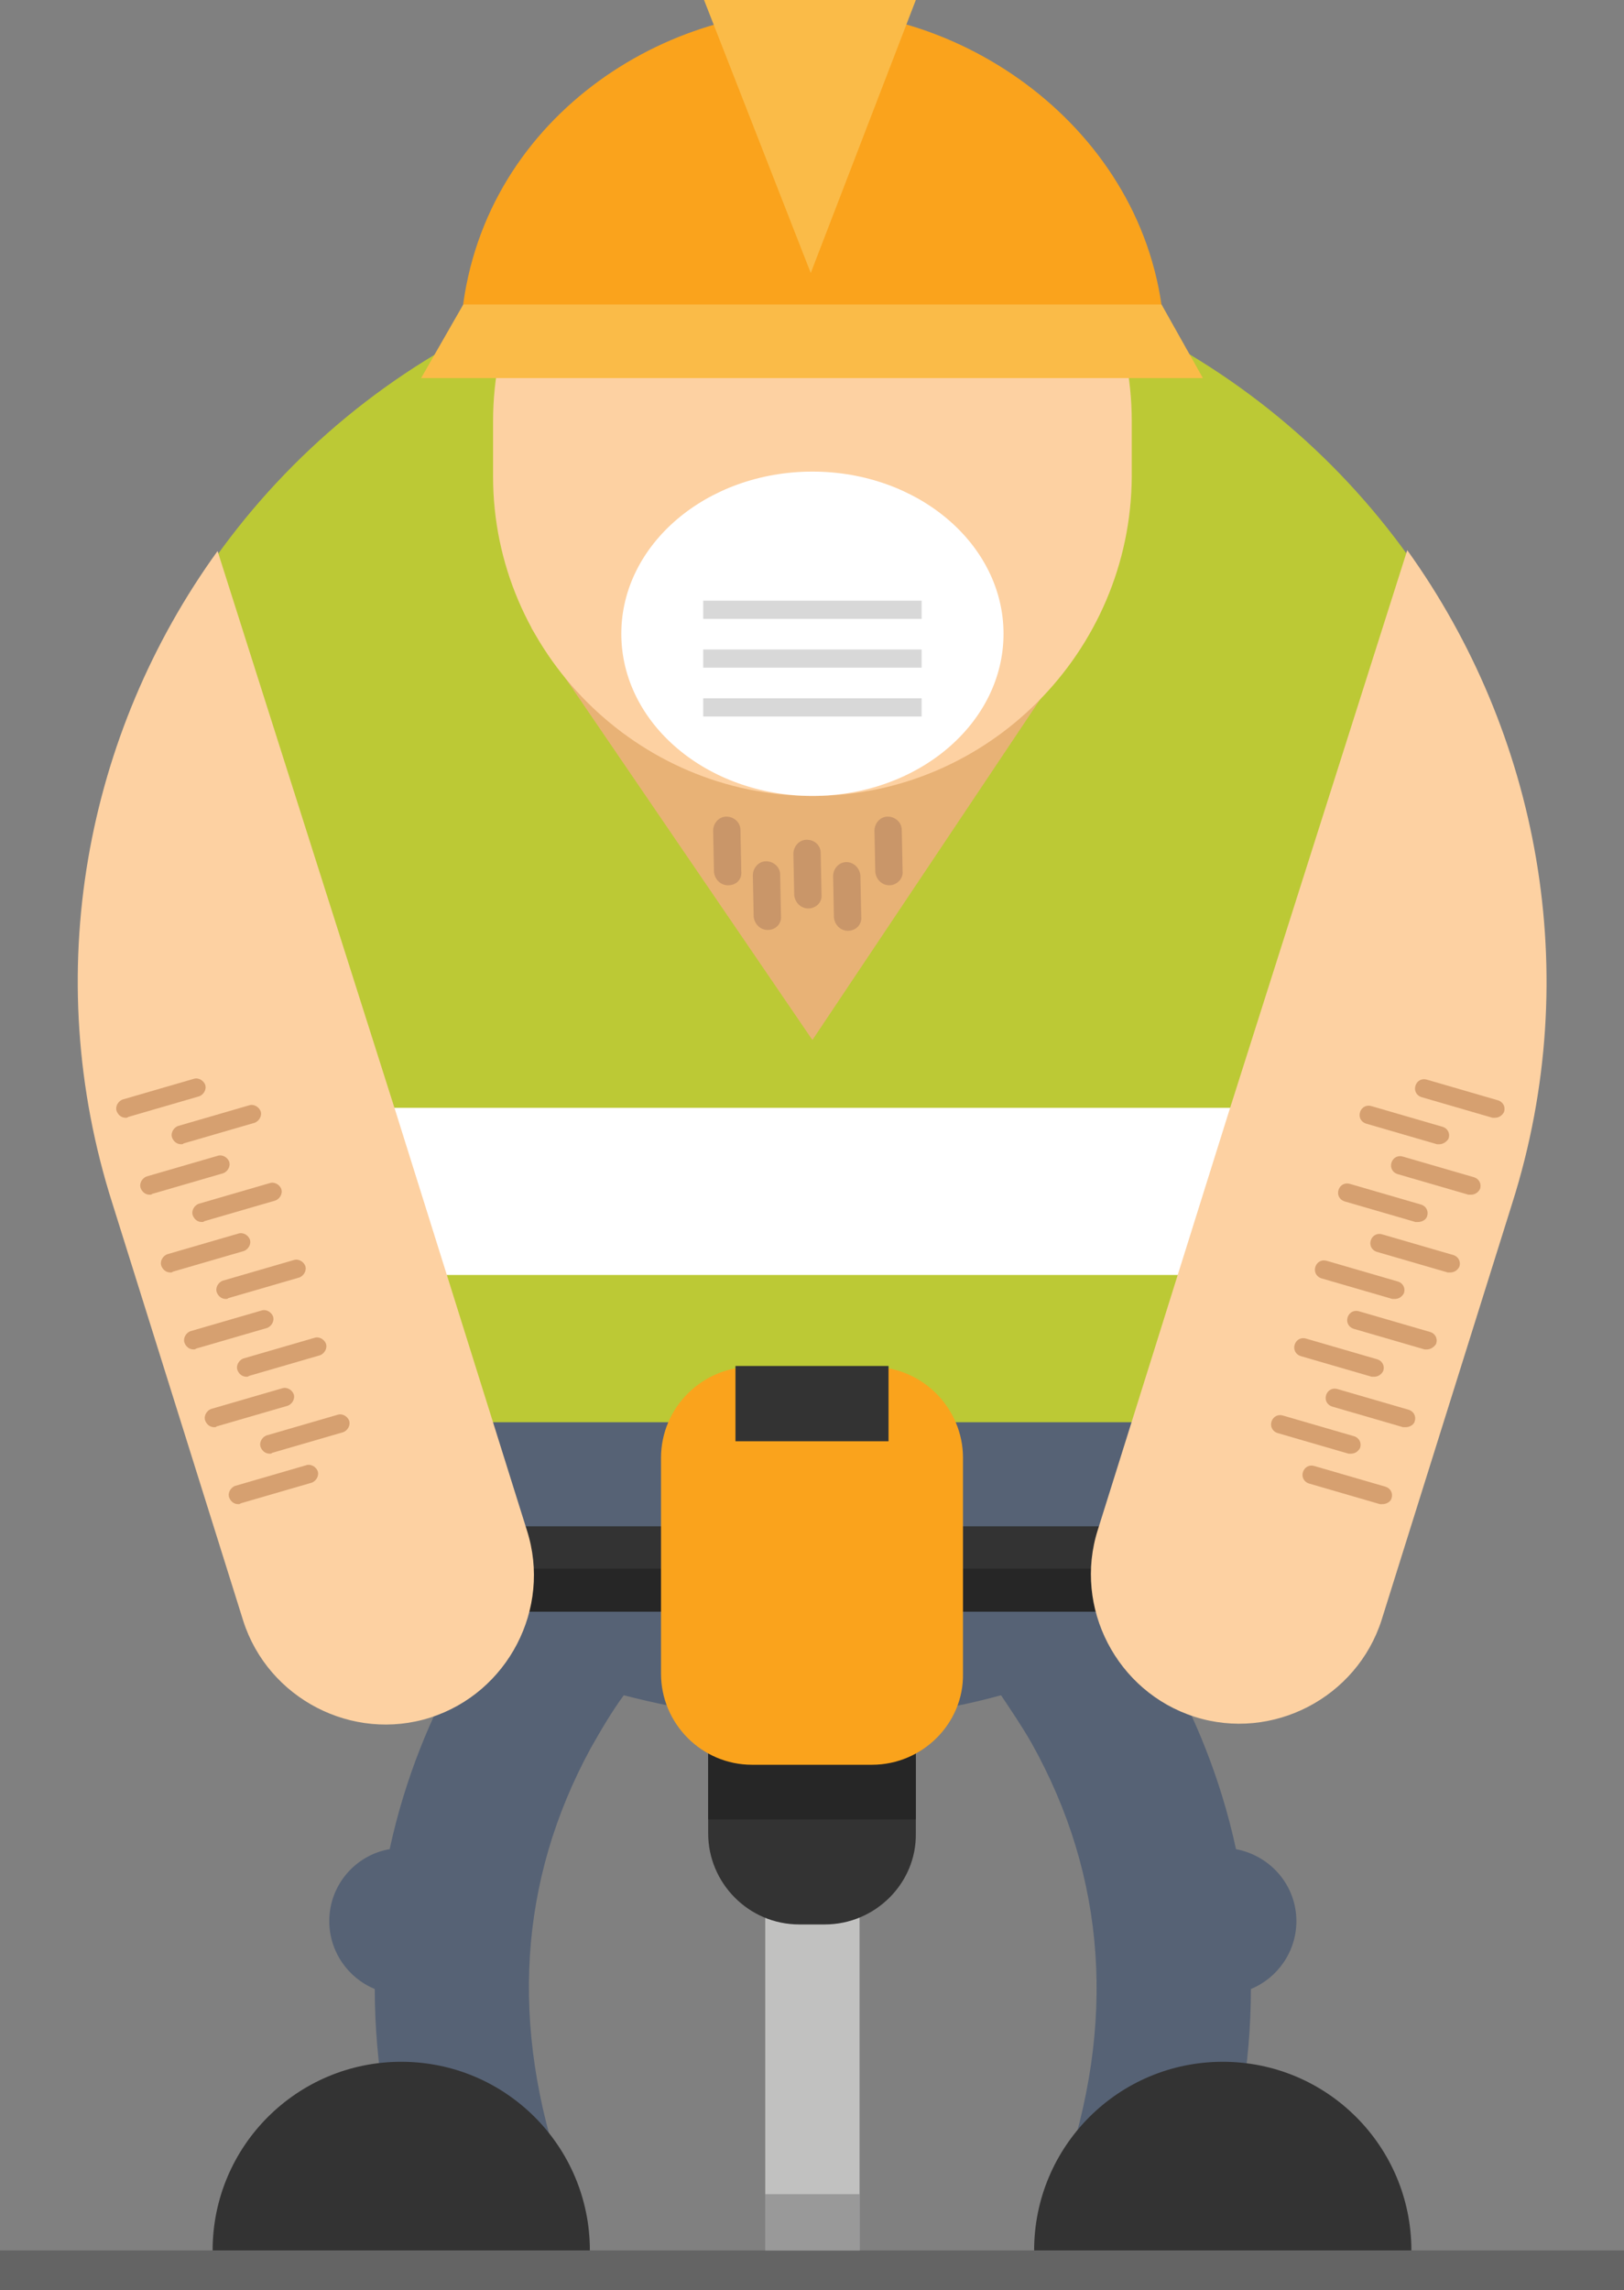 <?xml version="1.0" encoding="utf-8"?>
<!-- Generator: Adobe Illustrator 18.1.0, SVG Export Plug-In . SVG Version: 6.00 Build 0)  -->
<!DOCTYPE svg PUBLIC "-//W3C//DTD SVG 1.1//EN" "http://www.w3.org/Graphics/SVG/1.1/DTD/svg11.dtd">
<svg version="1.1" id="Layer_1" xmlns="http://www.w3.org/2000/svg" xmlns:xlink="http://www.w3.org/1999/xlink" x="0px" y="0px"
	 viewBox="0 0 196.3 276.8" enable-background="new 0 0 196.3 276.8" xml:space="preserve">
<rect x="0" y="0" width="196.3" height="276.8" fill="#808080" stroke="none"/>
<g id="jackhammerMan">
	<g id="body_1_">
		<circle fill="#BCC935" cx="98.2" cy="118.8" r="88.6"/>
		<rect x="37.2" y="144" fill="#BCC935" width="121.9" height="45.2"/>
		<rect x="34.2" y="133.9" fill="#FFFFFF" width="127.7" height="20.2"/>
		<polygon fill="#E8B276" points="98.2,125.7 64.2,75.9 131.5,75.9 		"/>
		<g>
			<path fill="#C99669" d="M88,107c-0.9,0-1.6-0.7-1.7-1.6l-0.1-5c0-0.9,0.7-1.7,1.6-1.7c0.9,0,1.7,0.7,1.7,1.6l0.1,5
				C89.7,106.3,89,107,88,107C88,107,88,107,88,107z"/>
			<path fill="#C99669" d="M97.7,109.8c-0.9,0-1.6-0.7-1.7-1.6l-0.1-5c0-0.9,0.7-1.7,1.6-1.7c1,0,1.7,0.7,1.7,1.6l0.1,5
				C99.4,109.1,98.6,109.8,97.7,109.8C97.7,109.8,97.7,109.8,97.7,109.8z"/>
			<path fill="#C99669" d="M92.8,112.4c-0.9,0-1.6-0.7-1.7-1.6l-0.1-5c0-0.9,0.7-1.7,1.6-1.7c0.9,0,1.7,0.7,1.7,1.6l0.1,5
				C94.5,111.6,93.8,112.4,92.8,112.4C92.8,112.4,92.8,112.4,92.8,112.4z"/>
			<path fill="#C99669" d="M102.5,112.5c-0.9,0-1.6-0.7-1.7-1.6l-0.1-5c0-0.9,0.7-1.7,1.6-1.7c0,0,0,0,0,0c0.9,0,1.6,0.7,1.7,1.6
				l0.1,5C104.2,111.8,103.4,112.5,102.5,112.5C102.5,112.5,102.5,112.5,102.5,112.5z"/>
			<path fill="#C99669" d="M107.5,107c-0.9,0-1.6-0.7-1.7-1.6l-0.1-5c0-0.9,0.7-1.7,1.6-1.7c0.9,0,1.7,0.7,1.7,1.6l0.1,5
				C109.2,106.2,108.4,107,107.5,107C107.5,107,107.5,107,107.5,107z"/>
		</g>
	</g>
	<rect id="shadow_1_" x="0" y="272" opacity="0.22" width="196.3" height="4.8"/>
	<g id="jackhammerTip">
		<rect x="92.5" y="210.9" fill="#C1C1C0" width="11.4" height="61.1"/>
		<rect x="92.5" y="265.2" fill="#999999" width="11.4" height="6.8"/>
	</g>
	<g id="head_1_">
		<path fill="#FDD1A2" d="M98.2,96.2L98.2,96.2c-21.2,0-38.6-17.4-38.6-38.6v-6.7c0-21.2,17.4-38.6,38.6-38.6h0
			c21.2,0,38.6,17.4,38.6,38.6v6.7C136.7,78.8,119.4,96.2,98.2,96.2z"/>
		<g id="hat_1_">
			<path fill="#FAA31C" d="M55.6,42.5h85.2c0-24.5-22.2-41.2-42.6-41.2h0C77.8,1.2,55.6,17,55.6,42.5z"/>
			<polygon fill="#FABB48" points="98,33 85.1,0 110.7,0 			"/>
			<polygon fill="#FABB48" points="145.4,45.7 50.9,45.7 56,36.8 140.4,36.8 			"/>
		</g>
		<g id="mask_1_">
			<ellipse fill="#FFFFFF" cx="98.2" cy="76.6" rx="23.1" ry="19.6"/>
			<rect x="85" y="72.6" fill="#D8D8D8" width="26.4" height="2.2"/>
			<rect x="85" y="78.5" fill="#D8D8D8" width="26.4" height="2.2"/>
			<rect x="85" y="84.4" fill="#D8D8D8" width="26.4" height="2.2"/>
		</g>
	</g>
	<g id="legs_1_">
		<path fill="#566275" d="M169.2,171.9H27.1c8,10.8,18.4,19.7,30.5,25.9c-0.7,1.1-1.4,2.3-2.1,3.6c-3.3,5.9-6.5,13.3-8.4,22.1
			c-4.1,0.7-7.3,4.3-7.3,8.7c0,3.7,2.3,6.9,5.5,8.2c0,8.8,1.5,18.6,5.2,29.2l17.6-6.1c-6.5-18.7-5.4-36.2,3.3-52.2
			c1.3-2.3,2.6-4.5,4-6.4c7.3,1.9,14.9,3,22.8,3c7.9,0,15.5-1,22.8-3c1.2,1.8,2.5,3.7,3.7,5.8c9,16.1,10.3,33.9,3.7,52.8l17.6,6.1
			c3.7-10.6,5.2-20.3,5.2-29.2c3.2-1.3,5.5-4.5,5.5-8.2c0-4.3-3.1-7.9-7.3-8.7c-1.9-8.8-5.1-16.2-8.4-22.1c-0.7-1.2-1.4-2.4-2.1-3.6
			C150.8,191.6,161.2,182.7,169.2,171.9z"/>
		<path fill="#333333" d="M147.8,249.2c12.6,0,22.8,10.2,22.8,22.8H125C125,259.4,135.2,249.2,147.8,249.2z"/>
		<path fill="#333333" d="M48.5,249.2c-12.6,0-22.8,10.2-22.8,22.8h45.6C71.3,259.4,61.1,249.2,48.5,249.2z"/>
	</g>
	<g id="jackhammer_1_">
		<rect x="54.5" y="184.5" fill="#262626" width="87.3" height="10.3"/>
		<rect x="54.5" y="184.5" fill="#333333" width="87.3" height="5.1"/>
		<path fill="#333333" d="M99.7,232.6h-3.1c-6.1,0-11-5-11-11v-34.5c0-6.1,5-11,11-11h3.1c6.1,0,11,5,11,11v34.5
			C110.8,227.6,105.8,232.6,99.7,232.6z"/>
		<rect x="85.6" y="200.8" fill="#262626" width="25.1" height="19.1"/>
		<path fill="#FAA31C" d="M105.4,213.3H90.9c-6.1,0-11-5-11-11v-26.1c0-6.1,5-11,11-11h14.5c6.1,0,11,5,11,11v26.1
			C116.5,208.3,111.5,213.3,105.4,213.3z"/>
		<rect x="88.9" y="165.1" fill="#333333" width="18.5" height="9.1"/>
	</g>
	<g id="arms_1_">
		<path fill="#FDD1A2" d="M182.8,145.4l-15.8,50.4c-3,9.4-13.2,14.7-22.6,11.7l0,0c-9.4-3-14.7-13.2-11.7-22.6l15.8-50.4l21.6-68
			C185.9,88.5,191.6,117.6,182.8,145.4z"/>
		<path fill="#FDD1A2" d="M13.6,145.5l15.8,50.4c3,9.4,13.2,14.7,22.6,11.7l0,0c9.4-3,14.7-13.2,11.7-22.6l-15.8-50.4l-21.6-68
			C10.4,88.6,4.7,117.6,13.6,145.5z"/>
		<path fill="#D6A070" d="M25.9,172.5c-0.5,0-0.9-0.3-1.1-0.8c-0.2-0.6,0.2-1.2,0.7-1.4l8.6-2.5c0.6-0.2,1.2,0.2,1.4,0.7
			c0.2,0.6-0.2,1.2-0.7,1.4l-8.6,2.5C26.1,172.5,26,172.5,25.9,172.5z"/>
		<path fill="#D6A070" d="M28.8,181.8c-0.5,0-0.9-0.3-1.1-0.8c-0.2-0.6,0.2-1.2,0.7-1.4l8.6-2.5c0.6-0.2,1.2,0.2,1.4,0.7
			c0.2,0.6-0.2,1.2-0.7,1.4l-8.6,2.5C29,181.8,28.9,181.8,28.8,181.8z"/>
		<path fill="#D6A070" d="M23.4,163.1c-0.5,0-0.9-0.3-1.1-0.8c-0.2-0.6,0.2-1.2,0.7-1.4l8.6-2.5c0.6-0.2,1.2,0.2,1.4,0.7
			c0.2,0.6-0.2,1.2-0.7,1.4l-8.6,2.5C23.6,163.1,23.5,163.1,23.4,163.1z"/>
		<path fill="#D6A070" d="M20.6,153.8c-0.5,0-0.9-0.3-1.1-0.8c-0.2-0.6,0.2-1.2,0.7-1.4l8.6-2.5c0.6-0.2,1.2,0.2,1.4,0.7
			c0.2,0.6-0.2,1.2-0.7,1.4l-8.6,2.5C20.8,153.8,20.7,153.8,20.6,153.8z"/>
		<path fill="#D6A070" d="M18.1,144.4c-0.5,0-0.9-0.3-1.1-0.8c-0.2-0.6,0.2-1.2,0.7-1.4l8.6-2.5c0.6-0.2,1.2,0.2,1.4,0.7
			c0.2,0.6-0.2,1.2-0.7,1.4l-8.6,2.5C18.3,144.4,18.2,144.4,18.1,144.4z"/>
		<path fill="#D6A070" d="M29.8,166.4c-0.5,0-0.9-0.3-1.1-0.8c-0.2-0.6,0.2-1.2,0.7-1.4l8.6-2.5c0.6-0.2,1.2,0.2,1.4,0.7
			c0.2,0.6-0.2,1.2-0.7,1.4l-8.6,2.5C30,166.4,29.9,166.4,29.8,166.4z"/>
		<path fill="#D6A070" d="M32.6,175.7c-0.5,0-0.9-0.3-1.1-0.8c-0.2-0.6,0.2-1.2,0.7-1.4l8.6-2.5c0.6-0.2,1.2,0.2,1.4,0.7
			c0.2,0.6-0.2,1.2-0.7,1.4l-8.6,2.5C32.8,175.7,32.7,175.7,32.6,175.7z"/>
		<path fill="#D6A070" d="M27.3,157c-0.5,0-0.9-0.3-1.1-0.8c-0.2-0.6,0.2-1.2,0.7-1.4l8.6-2.5c0.6-0.2,1.2,0.2,1.4,0.7
			c0.2,0.6-0.2,1.2-0.7,1.4l-8.6,2.5C27.5,157,27.4,157,27.3,157z"/>
		<path fill="#D6A070" d="M24.4,147.7c-0.5,0-0.9-0.3-1.1-0.8c-0.2-0.6,0.2-1.2,0.7-1.4l8.6-2.5c0.6-0.2,1.2,0.2,1.4,0.7
			c0.2,0.6-0.2,1.2-0.7,1.4l-8.6,2.5C24.6,147.7,24.5,147.7,24.4,147.7z"/>
		<path fill="#D6A070" d="M21.9,138.3c-0.5,0-0.9-0.3-1.1-0.8c-0.2-0.6,0.2-1.2,0.7-1.4l8.6-2.5c0.6-0.2,1.2,0.2,1.4,0.7
			c0.2,0.6-0.2,1.2-0.7,1.4l-8.6,2.5C22.1,138.3,22,138.3,21.9,138.3z"/>
		<path fill="#D6A070" d="M15.2,135.1c-0.5,0-0.9-0.3-1.1-0.8c-0.2-0.6,0.2-1.2,0.7-1.4l8.6-2.5c0.6-0.2,1.2,0.2,1.4,0.7
			c0.2,0.6-0.2,1.2-0.7,1.4l-8.6,2.5C15.4,135.1,15.3,135.1,15.2,135.1z"/>
		<path fill="#D6A070" d="M169.9,172.5c-0.1,0-0.2,0-0.3,0l-8.6-2.5c-0.6-0.2-0.9-0.8-0.7-1.4c0.2-0.6,0.8-0.9,1.4-0.7l8.6,2.5
			c0.6,0.2,0.9,0.8,0.7,1.4C170.9,172.2,170.4,172.5,169.9,172.5z"/>
		<path fill="#D6A070" d="M167.1,181.8c-0.1,0-0.2,0-0.3,0l-8.6-2.5c-0.6-0.2-0.9-0.8-0.7-1.4c0.2-0.6,0.8-0.9,1.4-0.7l8.6,2.5
			c0.6,0.2,0.9,0.8,0.7,1.4C168.1,181.5,167.6,181.8,167.1,181.8z"/>
		<path fill="#D6A070" d="M172.5,163.1c-0.1,0-0.2,0-0.3,0l-8.6-2.5c-0.6-0.2-0.9-0.8-0.7-1.4c0.2-0.6,0.8-0.9,1.4-0.7l8.6,2.5
			c0.6,0.2,0.9,0.8,0.7,1.4C173.4,162.8,172.9,163.1,172.5,163.1z"/>
		<path fill="#D6A070" d="M175.3,153.8c-0.1,0-0.2,0-0.3,0l-8.6-2.5c-0.6-0.2-0.9-0.8-0.7-1.4c0.2-0.6,0.8-0.9,1.4-0.7l8.6,2.5
			c0.6,0.2,0.9,0.8,0.7,1.4C176.2,153.5,175.8,153.8,175.3,153.8z"/>
		<path fill="#D6A070" d="M177.8,144.4c-0.1,0-0.2,0-0.3,0l-8.6-2.5c-0.6-0.2-0.9-0.8-0.7-1.4c0.2-0.6,0.8-0.9,1.4-0.7l8.6,2.5
			c0.6,0.2,0.9,0.8,0.7,1.4C178.7,144.1,178.3,144.4,177.8,144.4z"/>
		<path fill="#D6A070" d="M166.1,166.4c-0.1,0-0.2,0-0.3,0l-8.6-2.5c-0.6-0.2-0.9-0.8-0.7-1.4c0.2-0.6,0.8-0.9,1.4-0.7l8.6,2.5
			c0.6,0.2,0.9,0.8,0.7,1.4C167,166.1,166.6,166.4,166.1,166.4z"/>
		<path fill="#D6A070" d="M163.3,175.7c-0.1,0-0.2,0-0.3,0l-8.6-2.5c-0.6-0.2-0.9-0.8-0.7-1.4c0.2-0.6,0.8-0.9,1.4-0.7l8.6,2.5
			c0.6,0.2,0.9,0.8,0.7,1.4C164.2,175.4,163.8,175.7,163.3,175.7z"/>
		<path fill="#D6A070" d="M168.6,157c-0.1,0-0.2,0-0.3,0l-8.6-2.5c-0.6-0.2-0.9-0.8-0.7-1.4c0.2-0.6,0.8-0.9,1.4-0.7l8.6,2.5
			c0.6,0.2,0.9,0.8,0.7,1.4C169.5,156.7,169.1,157,168.6,157z"/>
		<path fill="#D6A070" d="M171.4,147.7c-0.1,0-0.2,0-0.3,0l-8.6-2.5c-0.6-0.2-0.9-0.8-0.7-1.4c0.2-0.6,0.8-0.9,1.4-0.7l8.6,2.5
			c0.6,0.2,0.9,0.8,0.7,1.4C172.4,147.4,171.9,147.7,171.4,147.7z"/>
		<path fill="#D6A070" d="M174,138.3c-0.1,0-0.2,0-0.3,0l-8.6-2.5c-0.6-0.2-0.9-0.8-0.7-1.4c0.2-0.6,0.8-0.9,1.4-0.7l8.6,2.5
			c0.6,0.2,0.9,0.8,0.7,1.4C174.9,138,174.4,138.3,174,138.3z"/>
		<path fill="#D6A070" d="M180.7,135.1c-0.1,0-0.2,0-0.3,0l-8.6-2.5c-0.6-0.2-0.9-0.8-0.7-1.4c0.2-0.6,0.8-0.9,1.4-0.7l8.6,2.5
			c0.6,0.2,0.9,0.8,0.7,1.4C181.6,134.8,181.2,135.1,180.7,135.1z"/>
	</g>
</g>
</svg>
